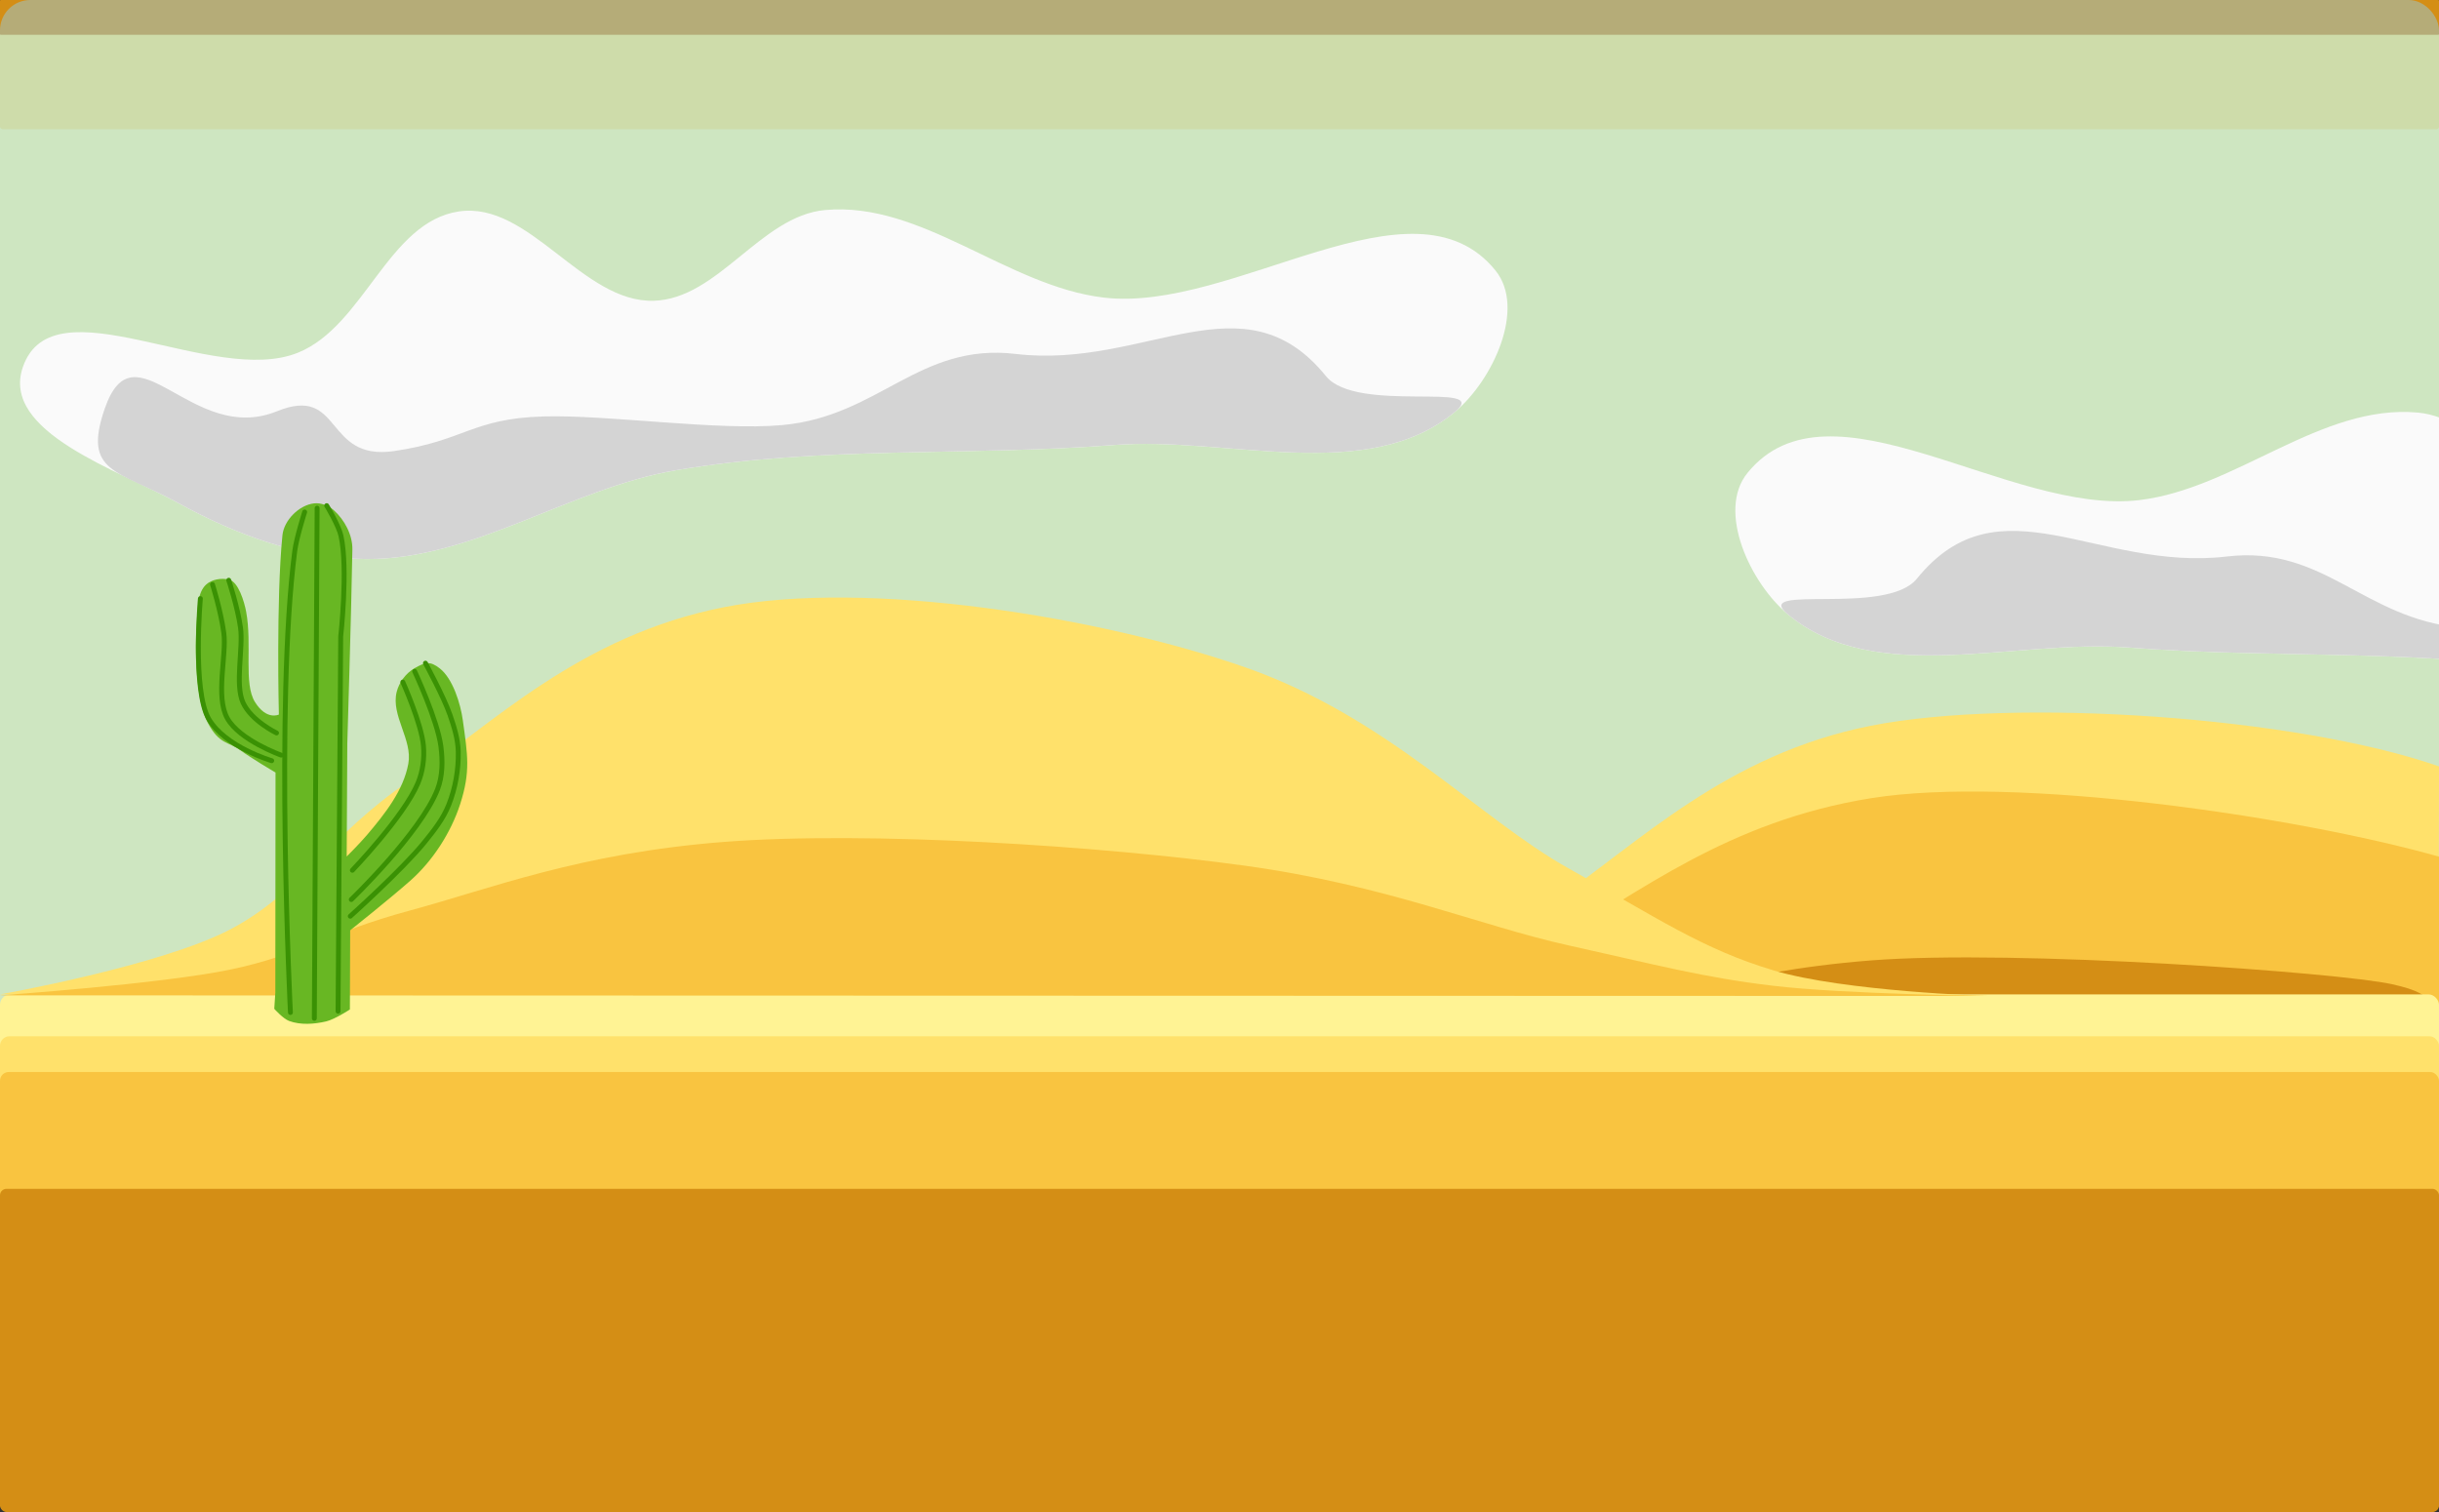 <?xml version="1.0" encoding="UTF-8" standalone="no"?>
<!-- Created with Inkscape (http://www.inkscape.org/) -->

<svg
   width="500"
   height="310"
   viewBox="0 0 132.292 82.021"
   version="1.1"
   id="svg947"
   inkscape:version="1.1 (c4e8f9ed74, 2021-05-24)"
   sodipodi:docname="desert.svg"
   inkscape:export-filename="/home/israel/programming/rs/rust_hero/assets/src/desert.png"
   inkscape:export-xdpi="96"
   inkscape:export-ydpi="96"
   xmlns:inkscape="http://www.inkscape.org/namespaces/inkscape"
   xmlns:sodipodi="http://sodipodi.sourceforge.net/DTD/sodipodi-0.dtd"
   xmlns="http://www.w3.org/2000/svg"
   xmlns:svg="http://www.w3.org/2000/svg">
  <rect x="0" y="0" width="132.292" height="82.021" fill="#333333" stroke="none"/>
  <sodipodi:namedview
     id="namedview949"
     pagecolor="#ffffff"
     bordercolor="#666666"
     borderopacity="1.0"
     inkscape:pageshadow="2"
     inkscape:pageopacity="0.0"
     inkscape:pagecheckerboard="0"
     inkscape:document-units="px"
     showgrid="false"
     units="px"
     height="310px"
     inkscape:zoom="1.3594872"
     inkscape:cx="269.21916"
     inkscape:cy="161.45794"
     inkscape:window-width="1366"
     inkscape:window-height="699"
     inkscape:window-x="0"
     inkscape:window-y="40"
     inkscape:window-maximized="1"
     inkscape:current-layer="layer1"
     inkscape:snap-global="false" />
  <defs
     id="defs944" />
  <g
     inkscape:label="Layer 1"
     inkscape:groupmode="layer"
     id="layer1">
    <rect
       style="fill:#fff394;stroke-width:3.125;stroke-linecap:round;stroke-linejoin:round;paint-order:fill markers stroke"
       id="rect6426"
       width="132.292"
       height="82.021"
       x="0"
       y="0"
       ry="1.645" />
    <rect
       style="fill:#ffe16b;stroke-width:0.914;stroke-linecap:round;stroke-linejoin:round;paint-order:fill markers stroke"
       id="rect3029"
       width="132.292"
       height="7.01"
       x="0"
       y="0"
       ry="0.141" />
    <rect
       style="fill:#d48e15;stroke-width:0.474;stroke-linecap:round;stroke-linejoin:round;paint-order:fill markers stroke"
       id="rect3183"
       width="132.292"
       height="1.889"
       x="0"
       y="0"
       ry="0.038" />
    <rect
       style="fill:#8cd5ff;stroke-width:3.125;stroke-linecap:round;stroke-linejoin:round;paint-order:fill markers stroke;opacity:0.423"
       id="rect1232"
       width="132.292"
       height="82.021"
       x="0"
       y="0"
       ry="1.645" />
    <path
       style="fill:#ffe16b;fill-opacity:1;stroke:none;stroke-width:0.265px;stroke-linecap:butt;stroke-linejoin:miter;stroke-opacity:1"
       d="m 62.221,60.372 c 0,0 8.726,-1.547 12.505,-3.535 3.779,-1.988 5.293,-5.052 9.711,-8.065 4.418,-3.014 9.207,-7.858 17.042,-9.403 7.834,-1.546 23.085,-0.489 30.814,2.205 -0.01,6.056 -0.025,10.862 -0.017,15.674 -0.343,2.178 -51.155,3.226 -70.055,3.125 z"
       id="path1774"
       sodipodi:nodetypes="czzzccc" />
    <path
       style="fill:#f9c440;fill-opacity:1;stroke:none;stroke-width:0.239px;stroke-linecap:butt;stroke-linejoin:miter;stroke-opacity:1"
       d="m 62.221,60.388 c 0,0 8.726,-1.259 12.505,-2.876 3.779,-1.617 5.293,-4.11 9.711,-6.561 4.418,-2.452 9.207,-6.393 17.042,-7.65 7.834,-1.258 23.092,0.982 30.821,3.173 0.033,3.47 0.062,6.731 0.02,12.226 -6.786,-0.771 -16.868,-0.29 -13.016,0.647 0.764,0.063 -48.867,1.052 -57.082,1.041 z"
       id="path1712"
       sodipodi:nodetypes="czzzccccc" />
    <path
       style="fill:#d48e15;fill-opacity:1;stroke:none;stroke-width:0.167px;stroke-linecap:butt;stroke-linejoin:miter;stroke-opacity:1"
       d="m 62.221,60.423 c 0,0 8.726,-0.613 12.505,-1.401 3.779,-0.788 5.293,-2.001 9.711,-3.196 4.418,-1.194 9.207,-3.113 17.042,-3.726 7.834,-0.612 25.387,0.654 28.261,1.289 2.874,0.635 1.635,1.242 2.4,1.915 0.765,0.673 -19.686,3.137 -15.834,3.593 3.851,0.456 11.61,0.55 11.61,0.55 z"
       id="path1714"
       sodipodi:nodetypes="czzzzczcc" />
    <rect
       style="fill:#fff394;stroke-width:1.829;stroke-linecap:round;stroke-linejoin:round;paint-order:fill markers stroke"
       id="rect1212"
       width="132.292"
       height="28.078"
       x="0"
       y="53.943"
       ry="0.563" />
    <rect
       style="fill:#ffe16b;stroke-width:1.753;stroke-linecap:round;stroke-linejoin:round;paint-order:fill markers stroke"
       id="rect1030"
       width="132.292"
       height="25.807"
       x="0"
       y="56.214"
       ry="0.518" />
    <rect
       style="fill:#f9c440;stroke-width:1.686;stroke-linecap:round;stroke-linejoin:round;paint-order:fill markers stroke"
       id="rect1192"
       width="132.292"
       height="23.869"
       x="0"
       y="58.152"
       ry="0.479" />
    <rect
       style="fill:#d48e15;stroke-width:1.445;stroke-linecap:round;stroke-linejoin:round;paint-order:fill markers stroke"
       id="rect1154"
       width="132.292"
       height="17.53"
       x="0"
       y="64.491"
       ry="0.352" />
    <g
       id="g1710">
      <path
         style="fill:#ffe16b;fill-opacity:1;stroke:none;stroke-width:0.265px;stroke-linecap:butt;stroke-linejoin:miter;stroke-opacity:1"
         d="m 0,53.943 c 0,0 8.726,-1.547 12.505,-3.535 3.779,-1.988 5.293,-5.052 9.711,-8.065 4.418,-3.014 9.207,-7.858 17.042,-9.403 7.834,-1.546 20.532,0.559 28.261,3.253 7.73,2.694 12.736,8.221 17.552,10.909 4.816,2.688 7.272,4.387 11.123,5.538 3.851,1.151 11.61,1.389 11.61,1.389 z"
         id="path1312"
         sodipodi:nodetypes="czzzzzzcc" />
      <path
         style="fill:#f9c440;fill-opacity:1;stroke:none;stroke-width:0.167px;stroke-linecap:butt;stroke-linejoin:miter;stroke-opacity:1"
         d="m 0,53.995 c 0,0 8.726,-0.613 12.505,-1.401 3.779,-0.788 5.293,-2.001 9.711,-3.196 4.418,-1.194 9.207,-3.113 17.042,-3.726 7.834,-0.612 20.532,0.222 28.261,1.289 7.73,1.067 12.736,3.257 17.552,4.322 4.816,1.065 7.272,1.738 11.123,2.194 3.851,0.456 11.61,0.55 11.61,0.55 z"
         id="path1616"
         sodipodi:nodetypes="czzzzzzcc" />
    </g>
    <g
       id="g4101">
      <path
         style="fill:#fafafa;stroke:none;stroke-width:0.265px;stroke-linecap:butt;stroke-linejoin:miter;stroke-opacity:1;fill-opacity:1"
         d="m 16.17,19.129 c 3.585,-1.458 4.895,-7.1 8.724,-7.66 3.833,-0.561 6.691,4.956 10.563,4.846 3.504,-0.1 5.803,-4.601 9.293,-4.921 5.26,-0.482 9.872,4.129 15.117,4.749 7.05,0.833 16.781,-6.989 21.247,-1.471 1.673,2.067 -0.154,5.967 -2.197,7.669 -4.758,3.962 -12.314,1.32 -18.486,1.798 -7.919,0.614 -15.959,0.041 -23.789,1.374 C 30.911,26.488 25.691,30.354 19.876,30.326 16.328,30.309 12.78,29.004 9.673,27.29 6.402,25.486 0.018,23.439 1.241,19.909 2.872,15.2 11.554,21.007 16.17,19.129 Z"
         id="path3236"
         sodipodi:nodetypes="sssssssssssss" />
      <path
         style="fill:#d4d4d4;fill-opacity:1;stroke:none;stroke-width:0.265px;stroke-linecap:butt;stroke-linejoin:miter;stroke-opacity:1"
         d="m 15.02,22.31 c 3.585,-1.458 2.526,2.719 6.355,2.159 3.833,-0.561 4.229,-1.768 8.102,-1.878 3.504,-0.1 9.466,0.788 12.956,0.468 5.26,-0.482 7.414,-4.479 12.66,-3.859 7.05,0.833 12.36,-4.316 16.826,1.202 1.673,2.067 9.043,0.236 7,1.938 -4.758,3.962 -12.314,1.32 -18.486,1.798 -7.919,0.614 -15.959,0.041 -23.789,1.374 C 30.911,26.488 25.691,30.354 19.876,30.326 16.328,30.309 12.78,29.004 9.673,27.29 6.402,25.486 4.459,25.696 5.681,22.166 c 1.631,-4.709 4.723,2.022 9.339,0.144 z"
         id="path3561"
         sodipodi:nodetypes="sssssssssssss" />
    </g>
    <g
       id="g4107"
       transform="matrix(-1,0,0,1,175.894,10.987)">
      <path
         style="fill:#fafafa;fill-opacity:1;stroke:none;stroke-width:0.265px;stroke-linecap:butt;stroke-linejoin:miter;stroke-opacity:1"
         d="m 16.17,19.129 c 3.585,-1.458 4.895,-7.1 8.724,-7.66 3.833,-0.561 6.691,4.956 10.563,4.846 3.504,-0.1 5.803,-4.601 9.293,-4.921 5.26,-0.482 9.872,4.129 15.117,4.749 7.05,0.833 16.781,-6.989 21.247,-1.471 1.673,2.067 -0.154,5.967 -2.197,7.669 -4.758,3.962 -12.314,1.32 -18.486,1.798 -7.919,0.614 -15.959,0.041 -23.789,1.374 C 30.911,26.488 25.691,30.354 19.876,30.326 16.328,30.309 12.78,29.004 9.673,27.29 6.402,25.486 0.018,23.439 1.241,19.909 2.872,15.2 11.554,21.007 16.17,19.129 Z"
         id="path4103"
         sodipodi:nodetypes="sssssssssssss" />
      <path
         style="fill:#d4d4d4;fill-opacity:1;stroke:none;stroke-width:0.265px;stroke-linecap:butt;stroke-linejoin:miter;stroke-opacity:1"
         d="m 15.02,22.31 c 3.585,-1.458 2.526,2.719 6.355,2.159 3.833,-0.561 4.229,-1.768 8.102,-1.878 3.504,-0.1 9.466,0.788 12.956,0.468 5.26,-0.482 7.414,-4.479 12.66,-3.859 7.05,0.833 12.36,-4.316 16.826,1.202 1.673,2.067 9.043,0.236 7,1.938 -4.758,3.962 -12.314,1.32 -18.486,1.798 -7.919,0.614 -15.959,0.041 -23.789,1.374 C 30.911,26.488 25.691,30.354 19.876,30.326 16.328,30.309 12.78,29.004 9.673,27.29 6.402,25.486 4.459,25.696 5.681,22.166 c 1.631,-4.709 4.723,2.022 9.339,0.144 z"
         id="path4105"
         sodipodi:nodetypes="sssssssssssss" />
    </g>
    <g
       id="g6334">
      <path
         style="fill:#68b723;stroke:none;stroke-width:0.265px;stroke-linecap:butt;stroke-linejoin:miter;stroke-opacity:1;fill-opacity:1"
         d="m 14.934,53.855 0.011,-11.948 c 0,0 -1.314,-0.772 -1.928,-1.223 -0.614,-0.451 -1.121,-0.287 -1.748,-1.474 -0.627,-1.188 -0.745,-3.826 -0.583,-5.743 0.051,-0.602 0.047,-1.329 0.483,-1.746 0.307,-0.294 0.828,-0.375 1.244,-0.284 0.518,0.113 0.839,1.218 0.937,1.739 0.338,1.8 -0.15,3.901 0.481,4.91 0.631,1.009 1.295,0.676 1.295,0.676 0,0 -0.155,-6.253 0.194,-9.729 0.081,-0.81 0.901,-1.633 1.71,-1.726 0.378,-0.044 0.796,0.12 1.079,0.375 0.583,0.523 1.017,1.341 1.004,2.124 -0.056,3.359 -0.275,10.524 -0.275,10.524 l -0.034,6.132 c 0,0 0.68,-0.672 1.102,-1.169 0.964,-1.136 1.973,-2.402 2.242,-3.867 0.237,-1.29 -0.947,-2.608 -0.635,-3.882 0.128,-0.523 0.502,-1.025 0.969,-1.293 0.582,-0.333 0.844,-0.406 1.371,0.008 0.71,0.558 1.128,1.918 1.25,2.813 0.255,1.862 0.433,2.765 -0.145,4.553 -0.498,1.538 -1.488,3.076 -2.7,4.146 -1.15,1.015 -3.265,2.696 -3.265,2.696 l -0.016,4.294 c 0,0 -0.825,0.541 -1.296,0.649 -0.649,0.149 -1.371,0.203 -1.997,-0.025 -0.327,-0.119 -0.808,-0.66 -0.808,-0.66 z"
         id="path4142"
         sodipodi:nodetypes="cczzsssszcssssccssssssssccsscc" />
      <path
         style="fill:none;stroke:#3a9104;stroke-width:0.265;stroke-linecap:round;stroke-linejoin:round;stroke-miterlimit:4;stroke-dasharray:none;stroke-opacity:1"
         d="m 17.72,27.429 c 0,0 0.643,1.051 0.775,1.641 0.396,1.776 -0.015,5.458 -0.015,5.458 l -0.144,20.328"
         id="path5852"
         sodipodi:nodetypes="cscc" />
      <path
         style="fill:none;stroke:#3a9104;stroke-width:0.265;stroke-linecap:round;stroke-linejoin:round;stroke-miterlimit:4;stroke-dasharray:none;stroke-opacity:1"
         d="M 17.05,55.242 17.201,27.565"
         id="path5854"
         sodipodi:nodetypes="cc" />
      <path
         style="fill:none;stroke:#3a9104;stroke-width:0.265;stroke-linecap:round;stroke-linejoin:round;stroke-miterlimit:4;stroke-dasharray:none;stroke-opacity:1"
         d="m 16.525,27.774 c 0,0 -0.444,1.395 -0.537,2.117 -1.073,8.275 -0.235,25.032 -0.235,25.032"
         id="path5856"
         sodipodi:nodetypes="csc" />
      <path
         style="fill:none;stroke:#3a9104;stroke-width:0.265;stroke-linecap:round;stroke-linejoin:round;stroke-miterlimit:4;stroke-dasharray:none;stroke-opacity:1"
         d="m 14.999,39.761 c 0,0 -1.353,-0.648 -1.812,-1.634 -0.459,-0.986 0.014,-2.971 -0.142,-4.082 -0.155,-1.111 -0.637,-2.569 -0.637,-2.569"
         id="path5858"
         sodipodi:nodetypes="czzc" />
      <path
         style="fill:none;stroke:#3a9104;stroke-width:0.265;stroke-linecap:round;stroke-linejoin:round;stroke-miterlimit:4;stroke-dasharray:none;stroke-opacity:1"
         d="m 11.527,31.706 c 0,0 0.447,1.412 0.612,2.623 0.165,1.211 -0.47,3.442 0.19,4.634 0.66,1.192 2.92,2 2.92,2"
         id="path5860"
         sodipodi:nodetypes="czzc" />
      <path
         style="fill:none;stroke:#3a9104;stroke-width:0.265;stroke-linecap:round;stroke-linejoin:round;stroke-miterlimit:4;stroke-dasharray:none;stroke-opacity:1"
         d="m 14.738,41.265 c 0,0 -2.525,-0.735 -3.417,-2.268 C 10.429,37.464 10.869,32.472 10.869,32.472"
         id="path5862"
         sodipodi:nodetypes="czc" />
      <path
         style="fill:none;stroke:#3a9104;stroke-width:0.265;stroke-linecap:round;stroke-linejoin:round;stroke-miterlimit:4;stroke-dasharray:none;stroke-opacity:1"
         d="m 19.112,47.209 c 0,0 2.797,-2.912 3.559,-4.732 0.261,-0.623 0.354,-1.33 0.298,-2.003 -0.1,-1.212 -1.12,-3.474 -1.12,-3.474"
         id="path5864"
         sodipodi:nodetypes="cssc" />
      <path
         style="fill:none;stroke:#3a9104;stroke-width:0.265;stroke-linecap:round;stroke-linejoin:round;stroke-miterlimit:4;stroke-dasharray:none;stroke-opacity:1"
         d="m 22.491,36.419 c 0,0 1.238,2.643 1.423,4.068 0.1,0.775 0.1,1.609 -0.184,2.337 -0.918,2.356 -4.677,5.973 -4.677,5.973"
         id="path5866"
         sodipodi:nodetypes="cssc" />
      <path
         style="fill:none;stroke:#3a9104;stroke-width:0.265;stroke-linecap:round;stroke-linejoin:round;stroke-miterlimit:4;stroke-dasharray:none;stroke-opacity:1"
         d="m 18.999,49.702 c 0,0 2.821,-2.533 4.011,-3.998 0.512,-0.63 1.03,-1.285 1.329,-2.039 0.361,-0.911 0.538,-1.915 0.517,-2.895 -0.015,-0.679 -0.225,-1.346 -0.447,-1.988 -0.338,-0.979 -1.333,-2.807 -1.333,-2.807"
         id="path5868"
         sodipodi:nodetypes="cssssc" />
    </g>
  </g>
</svg>
